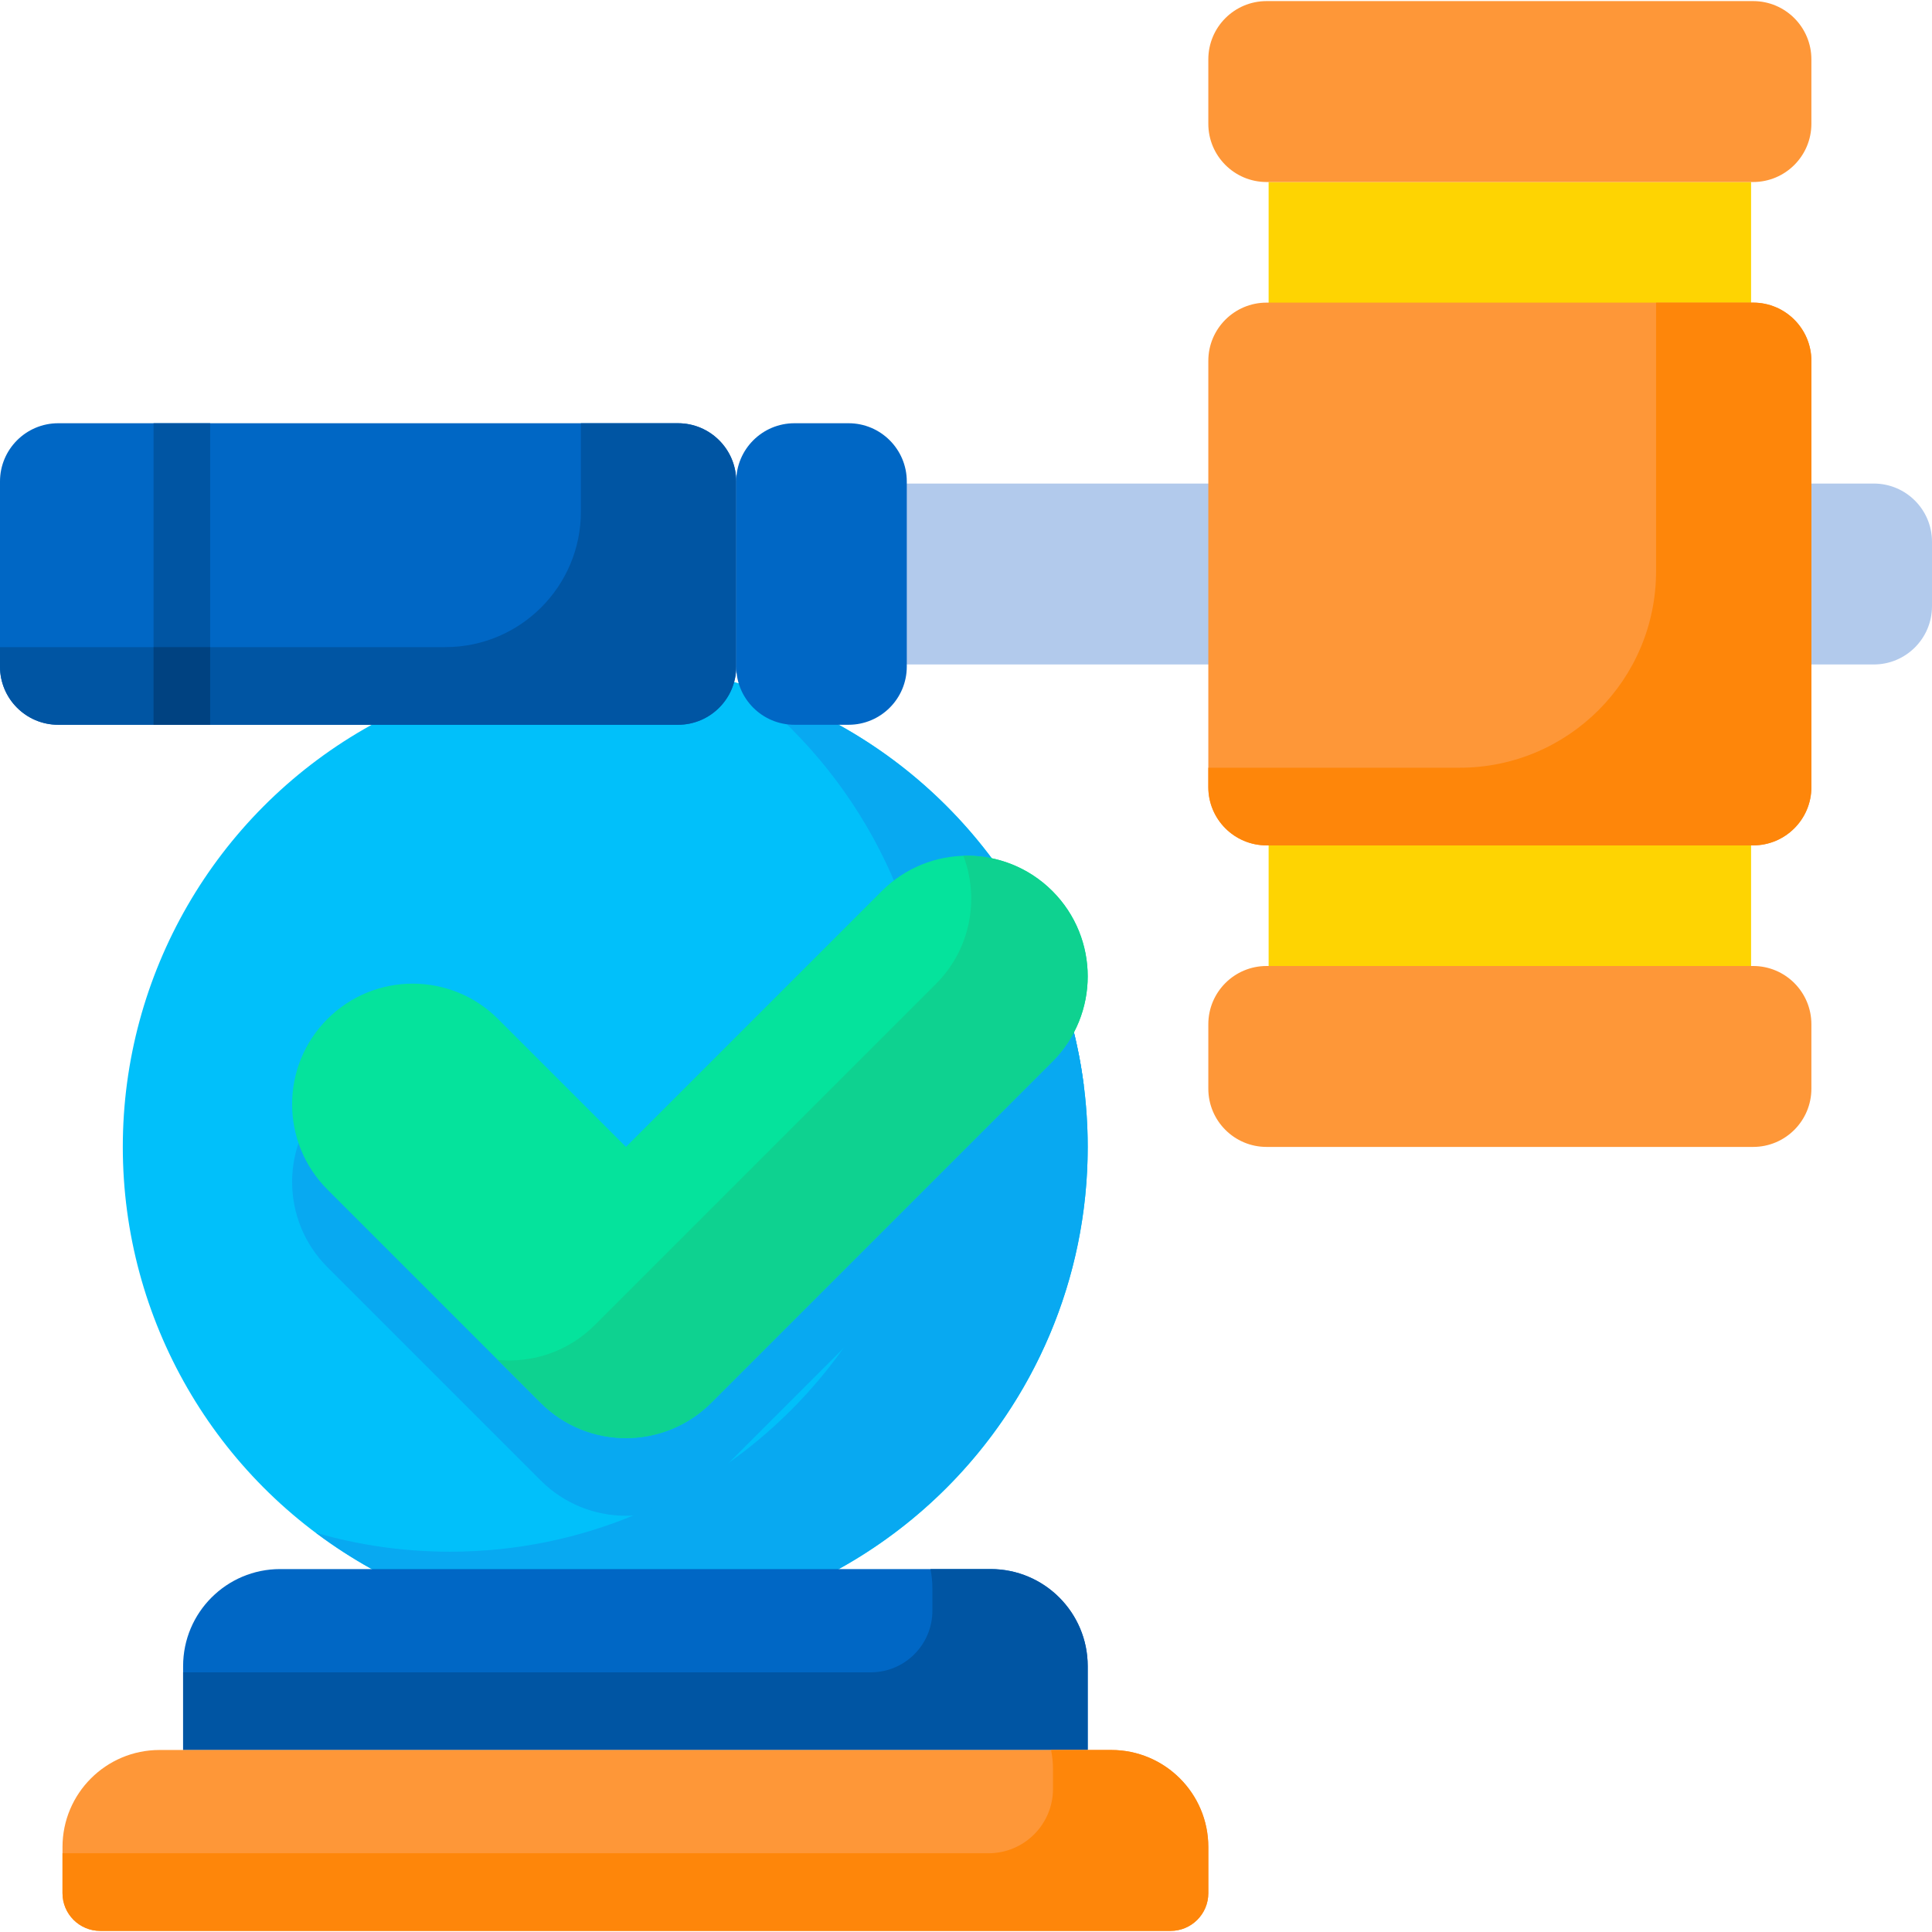 <svg id="Capa_1" enable-background="new 0 0 512 512" height="512" viewBox="0 0 512 512" width="512" xmlns="http://www.w3.org/2000/svg"><g><circle cx="160.399" cy="303.946" fill="#01c0fa" r="127.855"/><path d="m287.199 287.485c-1.358-10.519-3.999-20.642-7.762-30.206-.179-.188-.361-.374-.545-.559-12.483-12.483-32.721-12.483-45.203 0l-67.805 67.805-33.903-33.903c-12.483-12.483-32.721-12.483-45.203 0-12.483 12.483-12.483 32.721 0 45.204l56.504 56.504c12.483 12.483 32.721 12.483 45.203 0l90.407-90.407c4.147-4.146 6.915-9.148 8.307-14.438z" fill="#08a9f1"/><path d="m195.902 181.105c31.064 23.347 51.192 60.497 51.192 102.26 0 70.499-57.355 127.855-127.855 127.855-12.314 0-24.226-1.75-35.503-5.014 21.375 16.065 47.927 25.595 76.663 25.595 70.499 0 127.855-57.355 127.855-127.855 0-58.186-39.07-107.418-92.352-122.841z" fill="#08a9f1"/><path d="m233.688 236.14-67.805 67.805-33.903-33.903c-12.483-12.483-32.721-12.483-45.203 0-12.483 12.483-12.483 32.721 0 45.203l56.504 56.504c12.483 12.483 32.721 12.483 45.203 0l90.407-90.407c12.483-12.483 12.483-32.721 0-45.203-12.482-12.481-32.72-12.481-45.203.001z" fill="#05e39c"/><path d="m278.892 236.14c-6.493-6.493-15.084-9.608-23.59-9.346 4.33 11.403 1.904 24.785-7.28 33.969l-90.407 90.407c-7.031 7.031-16.521 10.101-25.701 9.212l11.368 11.368c12.483 12.483 32.721 12.483 45.203 0l90.407-90.407c12.483-12.482 12.483-32.72 0-45.203z" fill="#0ed290"/><path d="m496.565 176.091h-256.257l-15.982-31.964 15.982-15.982h256.256c8.525 0 15.435 6.911 15.435 15.435v17.075c.001 8.525-6.91 15.436-15.434 15.436z" fill="#b2caec"/><path d="m195.105 176.637v-49.039c0-8.525-6.911-15.435-15.435-15.435h-164.235c-8.524 0-15.435 6.911-15.435 15.435v49.039c0 8.525 6.911 15.435 15.435 15.435h164.235c8.524.001 15.435-6.91 15.435-15.435z" fill="#0067c5"/><path d="m179.67 112.163h-25.725v23.406c0 19.84-16.083 35.923-35.923 35.923h-118.022v5.145c0 8.525 6.911 15.435 15.435 15.435h164.235c8.525 0 15.435-6.911 15.435-15.435v-49.039c0-8.524-6.911-15.435-15.435-15.435z" fill="#0055a3"/><path d="m195.105 176.637v-49.039c0-8.525 6.911-15.435 15.435-15.435h14.333c8.525 0 15.435 6.911 15.435 15.435v49.039c0 8.525-6.911 15.435-15.435 15.435h-14.333c-8.525.001-15.435-6.91-15.435-15.435z" fill="#0067c5"/><path d="m336.199 48.236h127.855v207.764h-127.855z" fill="#fed402"/><path d="m464.601 224.036h-128.948c-8.525 0-15.435-6.911-15.435-15.435v-112.966c0-8.525 6.911-15.435 15.435-15.435h128.948c8.525 0 15.435 6.911 15.435 15.435v112.966c0 8.525-6.91 15.435-15.435 15.435z" fill="#fe9738"/><path d="m464.601 80.199h-25.725v71.18c0 28.761-23.315 52.076-52.076 52.076h-66.582v5.145c0 8.525 6.911 15.435 15.435 15.435h128.948c8.525 0 15.435-6.911 15.435-15.435v-112.965c0-8.525-6.91-15.436-15.435-15.436z" fill="#fe860a"/><path d="m464.601.29h-128.948c-8.525 0-15.435 6.911-15.435 15.435v17.075c0 8.525 6.911 15.435 15.435 15.435h128.948c8.525 0 15.435-6.911 15.435-15.435v-17.075c0-8.524-6.91-15.435-15.435-15.435z" fill="#fe9738"/><path d="m464.601 256h-128.948c-8.525 0-15.435 6.911-15.435 15.435v17.075c0 8.525 6.911 15.435 15.435 15.435h128.948c8.525 0 15.435-6.911 15.435-15.435v-17.075c0-8.524-6.91-15.435-15.435-15.435z" fill="#fe9738"/><path d="m288.254 463.764h-239.728v-22.22c0-14.208 11.518-25.725 25.725-25.725h188.277c14.208 0 25.725 11.518 25.725 25.725v22.22z" fill="#0067c5"/><path d="m262.529 415.819h-15.95c.337 1.662.515 3.383.515 5.145v5.878c0 9.025-7.317 16.342-16.342 16.342h-182.226v20.58h239.728v-22.22c0-14.208-11.518-25.725-25.725-25.725z" fill="#0055a3"/><path d="m294.492 463.764h-252.204c-14.208 0-25.725 11.518-25.725 25.725v12.22c0 5.523 4.477 10 10 10h283.655c5.523 0 10-4.477 10-10v-12.22c0-14.207-11.518-25.725-25.726-25.725z" fill="#fe9738"/><path d="m294.492 463.764h-15.95c.337 1.662.515 3.383.515 5.145v5.147c0 9.429-7.644 17.073-17.073 17.073h-245.422v10.58c0 5.523 4.477 10 10 10h283.655c5.523 0 10-4.477 10-10v-12.22c.001-14.207-11.517-25.725-25.725-25.725z" fill="#fe860a"/><path d="m40.693 112.163h15v79.909h-15z" fill="#0055a3"/><path d="m40.693 171.492h15v20.58h-15z" fill="#004281"/></g></svg>